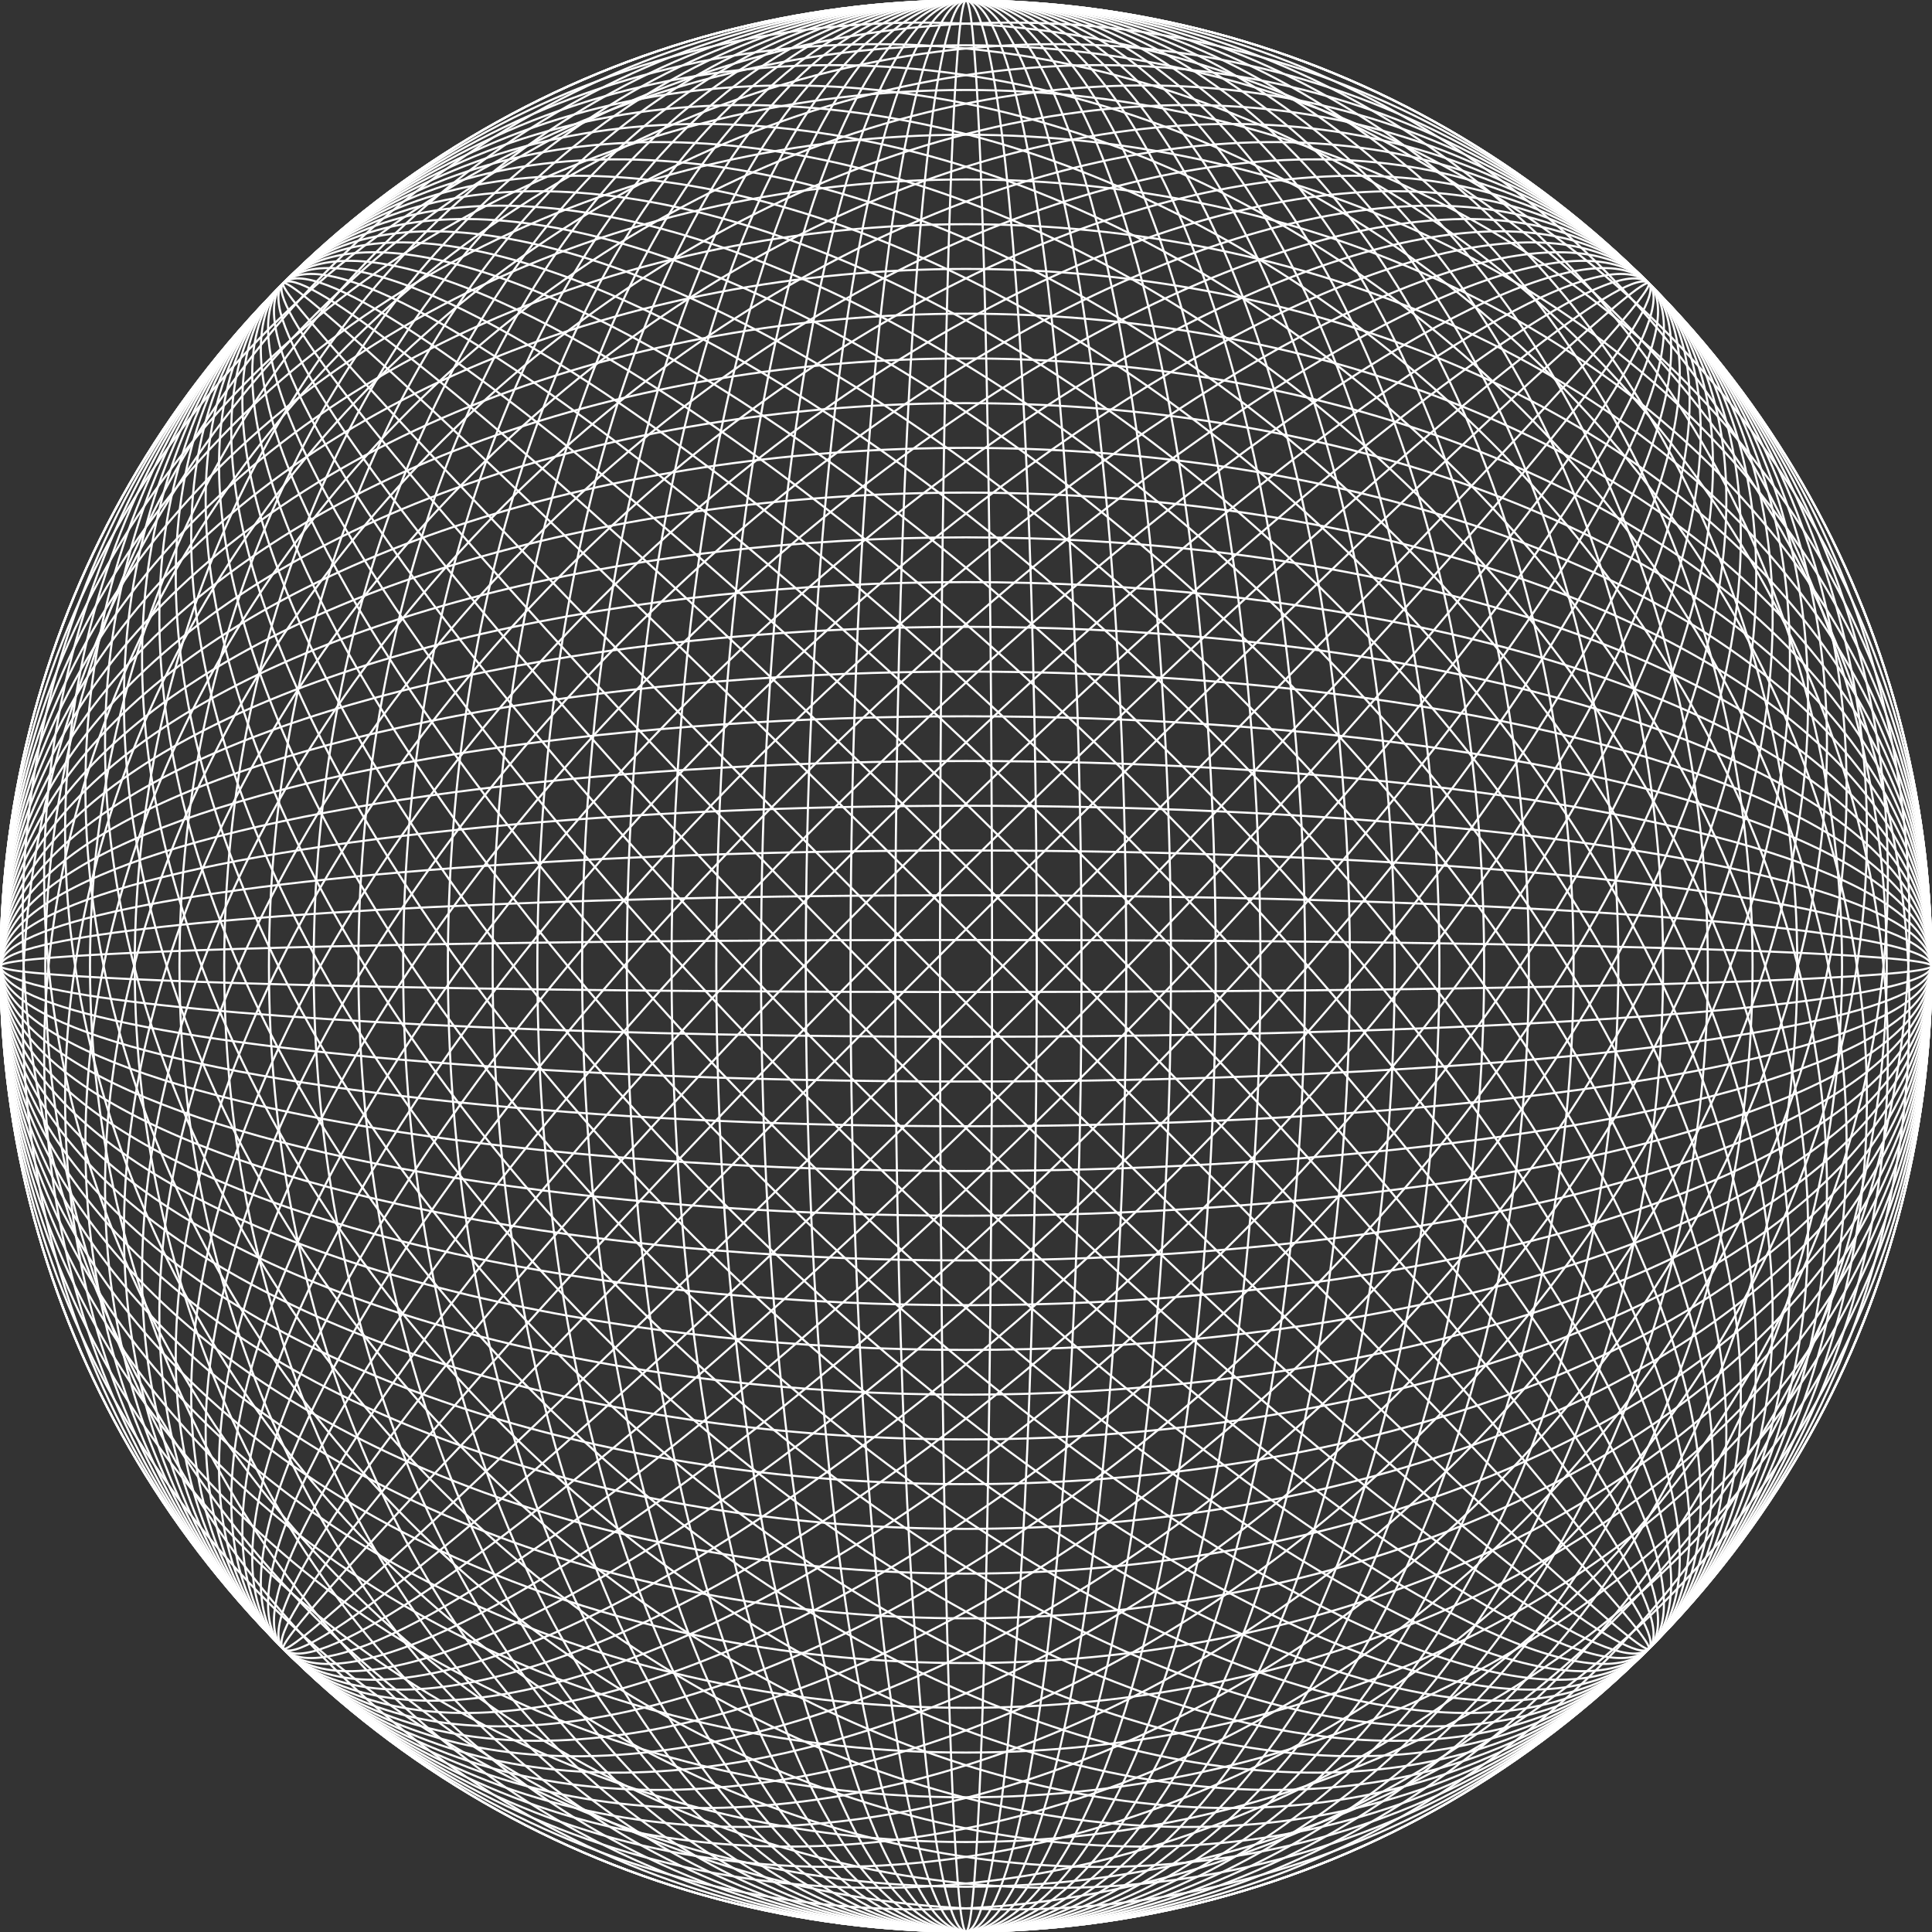 <?xml version="1.0" encoding="UTF-8"?>
<svg xmlns="http://www.w3.org/2000/svg" viewBox="0 0 926.99 926.99">
  <rect x="0" y="0" width="926.99" height="926.99" fill="#333333" stroke="none"/>
  <defs>
    <style>
      .cls-1 {
        mix-blend-mode: screen;
      }

      .cls-2 {
        isolation: isolate;
      }

      .cls-3 {
        fill: none;
        stroke: #fff;
        stroke-miterlimit: 10;
        stroke-width: 1px;
      }
    </style>
  </defs>
  <g class="cls-2">
    <g id="Layer_2" data-name="Layer 2">
      <g id="anime">
        <g>
          <g class="cls-1">
            <g>
              <circle class="cls-3" cx="463.5" cy="463.5" r="463.25"/>
              <ellipse class="cls-3" cx="463.5" cy="463.5" rx="463.25" ry="441.78"/>
              <ellipse class="cls-3" cx="463.5" cy="463.5" rx="463.25" ry="420.32"/>
              <ellipse class="cls-3" cx="463.5" cy="463.5" rx="463.25" ry="398.85"/>
              <ellipse class="cls-3" cx="463.5" cy="463.5" rx="463.25" ry="377.39"/>
              <ellipse class="cls-3" cx="463.5" cy="463.5" rx="463.25" ry="355.92"/>
              <ellipse class="cls-3" cx="463.5" cy="463.5" rx="463.25" ry="334.46"/>
              <ellipse class="cls-3" cx="463.5" cy="463.5" rx="463.25" ry="312.99"/>
              <ellipse class="cls-3" cx="463.5" cy="463.5" rx="463.25" ry="291.53"/>
              <ellipse class="cls-3" cx="463.5" cy="463.5" rx="463.25" ry="270.06"/>
              <ellipse class="cls-3" cx="463.5" cy="463.5" rx="463.25" ry="248.6"/>
              <ellipse class="cls-3" cx="463.5" cy="463.5" rx="463.25" ry="227.13"/>
              <ellipse class="cls-3" cx="463.5" cy="463.5" rx="463.25" ry="205.67"/>
              <ellipse class="cls-3" cx="463.5" cy="463.5" rx="463.25" ry="184.2"/>
              <ellipse class="cls-3" cx="463.5" cy="463.5" rx="463.25" ry="162.74"/>
              <ellipse class="cls-3" cx="463.5" cy="463.5" rx="463.25" ry="141.27"/>
              <ellipse class="cls-3" cx="463.5" cy="463.5" rx="463.25" ry="119.81"/>
              <ellipse class="cls-3" cx="463.5" cy="463.5" rx="463.25" ry="98.35"/>
              <ellipse class="cls-3" cx="463.5" cy="463.5" rx="463.25" ry="76.88"/>
              <ellipse class="cls-3" cx="463.5" cy="463.5" rx="463.25" ry="55.42"/>
              <ellipse class="cls-3" cx="463.5" cy="463.5" rx="463.25" ry="33.95"/>
              <ellipse class="cls-3" cx="463.5" cy="463.5" rx="463.25" ry="12.49"/>
            </g>
            <g>
              <circle class="cls-3" cx="463.5" cy="463.5" r="463.25"/>
              <ellipse class="cls-3" cx="463.5" cy="463.5" rx="441.78" ry="463.25"/>
              <ellipse class="cls-3" cx="463.5" cy="463.5" rx="420.32" ry="463.25"/>
              <ellipse class="cls-3" cx="463.5" cy="463.5" rx="398.85" ry="463.25"/>
              <ellipse class="cls-3" cx="463.5" cy="463.5" rx="377.39" ry="463.25"/>
              <ellipse class="cls-3" cx="463.5" cy="463.5" rx="355.92" ry="463.25"/>
              <ellipse class="cls-3" cx="463.5" cy="463.5" rx="334.46" ry="463.25"/>
              <ellipse class="cls-3" cx="463.5" cy="463.5" rx="312.99" ry="463.25"/>
              <ellipse class="cls-3" cx="463.5" cy="463.5" rx="291.53" ry="463.25"/>
              <ellipse class="cls-3" cx="463.5" cy="463.5" rx="270.06" ry="463.25"/>
              <ellipse class="cls-3" cx="463.5" cy="463.5" rx="248.6" ry="463.25"/>
              <ellipse class="cls-3" cx="463.5" cy="463.5" rx="227.13" ry="463.25"/>
              <ellipse class="cls-3" cx="463.5" cy="463.5" rx="205.67" ry="463.25"/>
              <ellipse class="cls-3" cx="463.5" cy="463.5" rx="184.2" ry="463.25"/>
              <ellipse class="cls-3" cx="463.5" cy="463.5" rx="162.74" ry="463.25"/>
              <ellipse class="cls-3" cx="463.5" cy="463.5" rx="141.27" ry="463.25"/>
              <ellipse class="cls-3" cx="463.5" cy="463.5" rx="119.81" ry="463.25"/>
              <ellipse class="cls-3" cx="463.5" cy="463.5" rx="98.35" ry="463.25"/>
              <ellipse class="cls-3" cx="463.5" cy="463.5" rx="76.88" ry="463.25"/>
              <ellipse class="cls-3" cx="463.5" cy="463.5" rx="55.42" ry="463.25"/>
              <ellipse class="cls-3" cx="463.5" cy="463.5" rx="33.95" ry="463.25"/>
              <ellipse class="cls-3" cx="463.5" cy="463.5" rx="12.49" ry="463.25"/>
            </g>
          </g>
          <g class="cls-1">
            <g>
              <circle class="cls-3" cx="463.5" cy="463.5" r="463.25"/>
              <ellipse class="cls-3" cx="463.5" cy="463.5" rx="441.78" ry="463.25" transform="translate(-191.99 463.5) rotate(-45)"/>
              <ellipse class="cls-3" cx="463.5" cy="463.5" rx="420.32" ry="463.25" transform="translate(-191.99 463.5) rotate(-45)"/>
              <ellipse class="cls-3" cx="463.5" cy="463.5" rx="398.85" ry="463.25" transform="translate(-191.99 463.5) rotate(-45)"/>
              <ellipse class="cls-3" cx="463.5" cy="463.5" rx="377.39" ry="463.25" transform="translate(-191.99 463.5) rotate(-45)"/>
              <ellipse class="cls-3" cx="463.5" cy="463.5" rx="355.92" ry="463.25" transform="translate(-191.99 463.5) rotate(-45)"/>
              <ellipse class="cls-3" cx="463.5" cy="463.5" rx="334.46" ry="463.25" transform="translate(-191.99 463.5) rotate(-45)"/>
              <ellipse class="cls-3" cx="463.5" cy="463.5" rx="312.99" ry="463.25" transform="translate(-191.99 463.5) rotate(-45)"/>
              <ellipse class="cls-3" cx="463.5" cy="463.5" rx="291.53" ry="463.25" transform="translate(-191.99 463.5) rotate(-45)"/>
              <ellipse class="cls-3" cx="463.5" cy="463.5" rx="270.06" ry="463.25" transform="translate(-191.99 463.5) rotate(-45)"/>
              <ellipse class="cls-3" cx="463.5" cy="463.5" rx="248.6" ry="463.25" transform="translate(-191.99 463.5) rotate(-45)"/>
              <ellipse class="cls-3" cx="463.5" cy="463.5" rx="227.13" ry="463.25" transform="translate(-191.99 463.5) rotate(-45)"/>
              <ellipse class="cls-3" cx="463.5" cy="463.5" rx="205.67" ry="463.25" transform="translate(-191.99 463.5) rotate(-45)"/>
              <ellipse class="cls-3" cx="463.5" cy="463.5" rx="184.2" ry="463.25" transform="translate(-191.99 463.5) rotate(-45)"/>
              <ellipse class="cls-3" cx="463.5" cy="463.5" rx="162.74" ry="463.25" transform="translate(-191.99 463.5) rotate(-45)"/>
              <ellipse class="cls-3" cx="463.5" cy="463.5" rx="141.27" ry="463.25" transform="translate(-191.99 463.5) rotate(-45)"/>
              <ellipse class="cls-3" cx="463.5" cy="463.5" rx="119.81" ry="463.25" transform="translate(-191.99 463.5) rotate(-45)"/>
              <ellipse class="cls-3" cx="463.5" cy="463.5" rx="98.35" ry="463.25" transform="translate(-191.99 463.49) rotate(-45)"/>
              <ellipse class="cls-3" cx="463.5" cy="463.5" rx="76.88" ry="463.25" transform="translate(-191.99 463.49) rotate(-45)"/>
              <ellipse class="cls-3" cx="463.5" cy="463.5" rx="55.42" ry="463.25" transform="translate(-191.99 463.49) rotate(-45)"/>
              <ellipse class="cls-3" cx="463.5" cy="463.5" rx="33.95" ry="463.25" transform="translate(-191.99 463.49) rotate(-45)"/>
              <ellipse class="cls-3" cx="463.5" cy="463.5" rx="12.49" ry="463.25" transform="translate(-191.99 463.49) rotate(-45)"/>
            </g>
            <g>
              <circle class="cls-3" cx="463.5" cy="463.5" r="463.25"/>
              <ellipse class="cls-3" cx="463.5" cy="463.5" rx="463.25" ry="441.78" transform="translate(-191.99 463.5) rotate(-45)"/>
              <ellipse class="cls-3" cx="463.5" cy="463.5" rx="463.25" ry="420.32" transform="translate(-191.99 463.5) rotate(-45)"/>
              <ellipse class="cls-3" cx="463.5" cy="463.5" rx="463.25" ry="398.85" transform="translate(-191.99 463.5) rotate(-45)"/>
              <ellipse class="cls-3" cx="463.5" cy="463.5" rx="463.25" ry="377.39" transform="translate(-191.99 463.5) rotate(-45)"/>
              <ellipse class="cls-3" cx="463.5" cy="463.5" rx="463.25" ry="355.92" transform="translate(-191.99 463.5) rotate(-45)"/>
              <ellipse class="cls-3" cx="463.5" cy="463.5" rx="463.25" ry="334.46" transform="translate(-191.99 463.5) rotate(-45)"/>
              <ellipse class="cls-3" cx="463.5" cy="463.5" rx="463.25" ry="312.99" transform="translate(-191.99 463.5) rotate(-45)"/>
              <ellipse class="cls-3" cx="463.5" cy="463.5" rx="463.25" ry="291.53" transform="translate(-191.99 463.5) rotate(-45)"/>
              <ellipse class="cls-3" cx="463.5" cy="463.5" rx="463.25" ry="270.06" transform="translate(-191.99 463.5) rotate(-45)"/>
              <ellipse class="cls-3" cx="463.5" cy="463.5" rx="463.25" ry="248.6" transform="translate(-191.99 463.5) rotate(-45)"/>
              <ellipse class="cls-3" cx="463.5" cy="463.5" rx="463.25" ry="227.13" transform="translate(-191.99 463.5) rotate(-45)"/>
              <ellipse class="cls-3" cx="463.5" cy="463.5" rx="463.25" ry="205.67" transform="translate(-191.99 463.5) rotate(-45)"/>
              <ellipse class="cls-3" cx="463.5" cy="463.5" rx="463.25" ry="184.2" transform="translate(-191.99 463.5) rotate(-45)"/>
              <ellipse class="cls-3" cx="463.5" cy="463.5" rx="463.25" ry="162.74" transform="translate(-191.99 463.5) rotate(-45)"/>
              <ellipse class="cls-3" cx="463.5" cy="463.5" rx="463.25" ry="141.27" transform="translate(-191.99 463.5) rotate(-45)"/>
              <ellipse class="cls-3" cx="463.5" cy="463.5" rx="463.25" ry="119.81" transform="translate(-191.99 463.5) rotate(-45)"/>
              <ellipse class="cls-3" cx="463.5" cy="463.5" rx="463.25" ry="98.35" transform="translate(-191.99 463.5) rotate(-45)"/>
              <ellipse class="cls-3" cx="463.5" cy="463.5" rx="463.25" ry="76.88" transform="translate(-191.99 463.5) rotate(-45)"/>
              <ellipse class="cls-3" cx="463.5" cy="463.5" rx="463.25" ry="55.42" transform="translate(-191.99 463.5) rotate(-45)"/>
              <ellipse class="cls-3" cx="463.5" cy="463.5" rx="463.25" ry="33.95" transform="translate(-191.99 463.5) rotate(-45)"/>
              <ellipse class="cls-3" cx="463.5" cy="463.5" rx="463.25" ry="12.49" transform="translate(-191.99 463.5) rotate(-45)"/>
            </g>
          </g>
        </g>
      </g>
    </g>
  </g>
</svg>